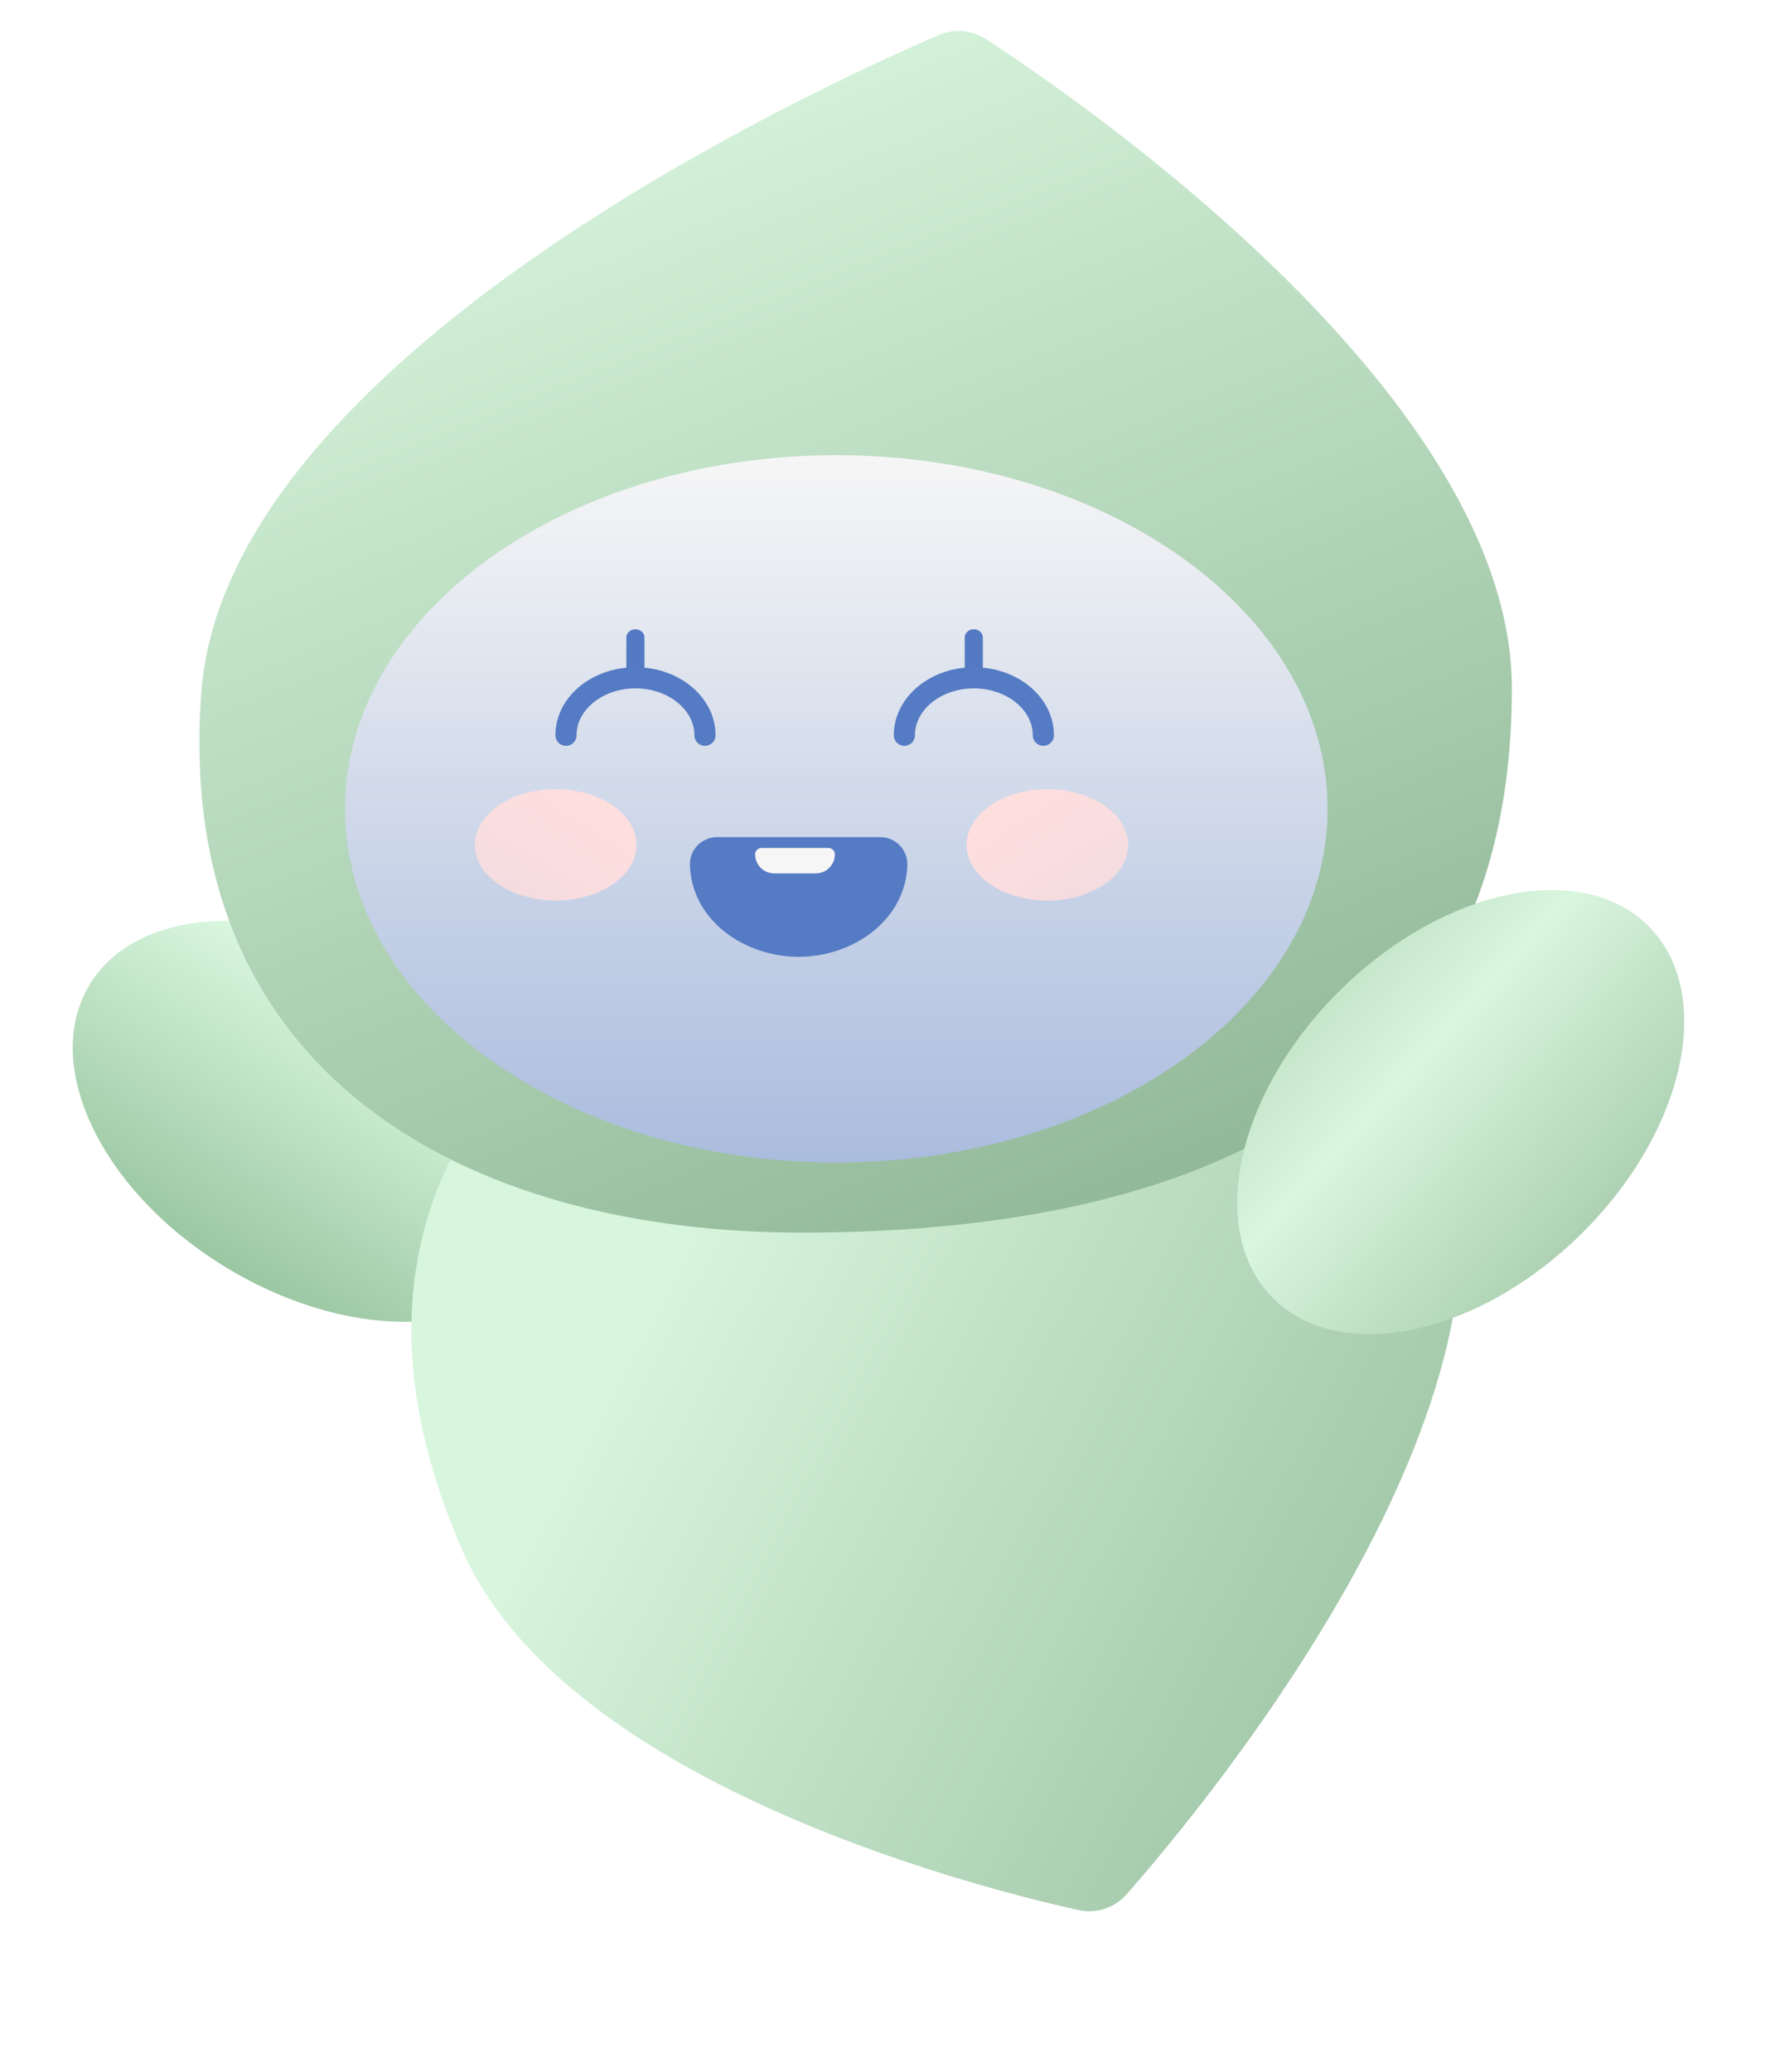<svg width="282" height="329" viewBox="0 0 282 329" fill="none" xmlns="http://www.w3.org/2000/svg">
<g filter="url(#filter0_df_359_1327)">
<path d="M86.123 197.831C78.358 210.709 55.967 211.443 36.112 199.471C16.256 187.499 6.454 167.355 14.219 154.477C21.984 141.599 44.374 140.865 64.23 152.837C84.086 164.809 93.887 184.954 86.123 197.831Z" fill="url(#paint0_linear_359_1327)"/>
</g>
<g filter="url(#filter1_df_359_1327)">
<path d="M73.244 243.431C49.229 187.521 83.751 154.751 127.448 135.982C167.595 118.738 211.387 124.507 229.378 175.767C244.767 219.614 192.609 282.995 179.038 298.466C177.096 300.68 174.188 301.651 171.313 301.011C153.51 297.044 89.099 280.346 73.244 243.431Z" fill="url(#paint1_linear_359_1327)"/>
</g>
<g filter="url(#filter2_df_359_1327)">
<path d="M239.715 107.396C239.715 175.398 185.08 193.822 126.891 193.822C73.429 193.822 26.982 168.584 31.508 108.013C35.459 55.143 128.311 12.406 148.662 3.656C151.161 2.581 153.935 2.842 156.214 4.328C172.707 15.079 239.715 61.579 239.715 107.396Z" fill="url(#paint2_linear_359_1327)"/>
</g>
<g filter="url(#filter3_dif_359_1327)">
<path d="M210.915 123.838C210.915 154.855 175.972 179.998 132.867 179.998C89.762 179.998 54.819 154.855 54.819 123.838C54.819 92.822 89.762 67.678 132.867 67.678C175.972 67.678 210.915 92.822 210.915 123.838Z" fill="url(#paint3_linear_359_1327)"/>
</g>
<g filter="url(#filter4_f_359_1327)">
<path d="M88.276 125.333C95.362 125.333 101.106 129.29 101.106 134.172C101.106 139.053 95.362 143.01 88.276 143.01C81.19 143.01 75.445 139.053 75.445 134.172C75.445 129.29 81.19 125.333 88.276 125.333Z" fill="url(#paint4_linear_359_1327)"/>
</g>
<g filter="url(#filter5_f_359_1327)">
<path d="M166.399 125.333C159.313 125.333 153.568 129.29 153.568 134.172C153.568 139.053 159.313 143.01 166.399 143.01C173.485 143.01 179.229 139.053 179.229 134.172C179.229 129.29 173.485 125.333 166.399 125.333Z" fill="url(#paint5_linear_359_1327)"/>
</g>
<g filter="url(#filter6_df_359_1327)">
<path d="M202.129 203.728C191.586 193.005 196.443 171.135 212.976 154.881C229.51 138.626 251.459 134.141 262.001 144.864C272.544 155.587 267.687 177.457 251.154 193.712C234.62 209.967 212.671 214.451 202.129 203.728Z" fill="url(#paint6_linear_359_1327)"/>
</g>
<g filter="url(#filter7_f_359_1327)">
<path fill-rule="evenodd" clip-rule="evenodd" d="M100.948 99.934C101.744 99.934 102.388 100.507 102.388 101.214L102.388 106.334C102.388 107.041 101.744 107.614 100.948 107.614C100.153 107.614 99.508 107.041 99.508 106.334L99.508 101.214C99.508 100.507 100.153 99.934 100.948 99.934Z" fill="#547AC3"/>
</g>
<g filter="url(#filter8_f_359_1327)">
<path fill-rule="evenodd" clip-rule="evenodd" d="M154.708 99.934C155.504 99.934 156.148 100.507 156.148 101.214L156.148 106.334C156.148 107.041 155.504 107.614 154.708 107.614C153.913 107.614 153.268 107.041 153.268 106.334L153.268 101.214C153.268 100.507 153.913 99.934 154.708 99.934Z" fill="#547AC3"/>
</g>
<g filter="url(#filter9_f_359_1327)">
<path d="M112 116.76C112 111.723 107.057 107.64 100.96 107.64C94.863 107.64 89.92 111.723 89.92 116.76" stroke="#557BC4" stroke-width="3.36" stroke-linecap="round"/>
</g>
<g filter="url(#filter10_f_359_1327)">
<path d="M165.76 116.76C165.76 111.723 160.817 107.64 154.72 107.64C148.623 107.64 143.68 111.723 143.68 116.76" stroke="#557BC4" stroke-width="3.36" stroke-linecap="round"/>
</g>
<g filter="url(#filter11_f_359_1327)">
<path fill-rule="evenodd" clip-rule="evenodd" d="M114.537 140.952C113.993 139.802 113.677 138.558 113.636 137.257C113.633 137.15 113.691 137.056 113.778 137.006C113.691 137.056 113.633 137.15 113.636 137.257C113.658 137.938 113.755 138.604 113.92 139.248C114.07 139.834 114.277 140.402 114.536 140.949L114.537 140.952ZM114.558 140.996L114.56 141C115.661 143.293 117.673 145.206 120.227 146.434C117.671 145.205 115.658 143.291 114.558 140.996ZM113.92 132.936C111.554 132.936 109.528 134.88 109.606 137.383C109.88 146.12 118.217 151.944 126.88 151.944C135.543 151.944 143.88 146.12 144.153 137.383C144.232 134.881 142.206 132.936 139.84 132.936L113.92 132.936Z" fill="#557BC4"/>
</g>
<g filter="url(#filter12_f_359_1327)">
<path d="M119.968 135.672C119.968 135.115 120.419 134.664 120.976 134.664H131.632C132.189 134.664 132.64 135.115 132.64 135.672C132.64 137.342 131.286 138.696 129.616 138.696H122.992C121.322 138.696 119.968 137.342 119.968 135.672Z" fill="#F6F6F6"/>
</g>
<defs>
<filter id="filter0_df_359_1327" x="9.637" y="142.589" width="81.067" height="69.242" filterUnits="userSpaceOnUse" color-interpolation-filters="sRGB">
<feFlood flood-opacity="0" result="BackgroundImageFix"/>
<feColorMatrix in="SourceAlpha" type="matrix" values="0 0 0 0 0 0 0 0 0 0 0 0 0 0 0 0 0 0 127 0" result="hardAlpha"/>
<feOffset dy="1.92"/>
<feGaussianBlur stdDeviation="0.96"/>
<feComposite in2="hardAlpha" operator="out"/>
<feColorMatrix type="matrix" values="0 0 0 0 0 0 0 0 0 0 0 0 0 0 0 0 0 0 0.25 0"/>
<feBlend mode="normal" in2="BackgroundImageFix" result="effect1_dropShadow_359_1327"/>
<feBlend mode="normal" in="SourceGraphic" in2="effect1_dropShadow_359_1327" result="shape"/>
<feGaussianBlur stdDeviation="0.864" result="effect2_foregroundBlur_359_1327"/>
</filter>
<filter id="filter1_df_359_1327" x="59.601" y="123.777" width="178.349" height="185.492" filterUnits="userSpaceOnUse" color-interpolation-filters="sRGB">
<feFlood flood-opacity="0" result="BackgroundImageFix"/>
<feColorMatrix in="SourceAlpha" type="matrix" values="0 0 0 0 0 0 0 0 0 0 0 0 0 0 0 0 0 0 127 0" result="hardAlpha"/>
<feOffset dy="2.304"/>
<feGaussianBlur stdDeviation="2.88"/>
<feComposite in2="hardAlpha" operator="out"/>
<feColorMatrix type="matrix" values="0 0 0 0 0 0 0 0 0 0 0 0 0 0 0 0 0 0 0.25 0"/>
<feBlend mode="normal" in2="BackgroundImageFix" result="effect1_dropShadow_359_1327"/>
<feBlend mode="normal" in="SourceGraphic" in2="effect1_dropShadow_359_1327" result="shape"/>
<feGaussianBlur stdDeviation="1.152" result="effect2_foregroundBlur_359_1327"/>
</filter>
<filter id="filter2_df_359_1327" x="28.899" y="0.696" width="213.216" height="196.966" filterUnits="userSpaceOnUse" color-interpolation-filters="sRGB">
<feFlood flood-opacity="0" result="BackgroundImageFix"/>
<feColorMatrix in="SourceAlpha" type="matrix" values="0 0 0 0 0 0 0 0 0 0 0 0 0 0 0 0 0 0 127 0" result="hardAlpha"/>
<feOffset dx="0.48" dy="1.92"/>
<feGaussianBlur stdDeviation="0.96"/>
<feComposite in2="hardAlpha" operator="out"/>
<feColorMatrix type="matrix" values="0 0 0 0 0 0 0 0 0 0 0 0 0 0 0 0 0 0 0.25 0"/>
<feBlend mode="normal" in2="BackgroundImageFix" result="effect1_dropShadow_359_1327"/>
<feBlend mode="normal" in="SourceGraphic" in2="effect1_dropShadow_359_1327" result="shape"/>
<feGaussianBlur stdDeviation="1.152" result="effect2_foregroundBlur_359_1327"/>
</filter>
<filter id="filter3_dif_359_1327" x="49.059" y="64.222" width="167.616" height="123.84" filterUnits="userSpaceOnUse" color-interpolation-filters="sRGB">
<feFlood flood-opacity="0" result="BackgroundImageFix"/>
<feColorMatrix in="SourceAlpha" type="matrix" values="0 0 0 0 0 0 0 0 0 0 0 0 0 0 0 0 0 0 127 0" result="hardAlpha"/>
<feOffset dy="2.304"/>
<feGaussianBlur stdDeviation="2.88"/>
<feComposite in2="hardAlpha" operator="out"/>
<feColorMatrix type="matrix" values="0 0 0 0 0 0 0 0 0 0 0 0 0 0 0 0 0 0 0.1 0"/>
<feBlend mode="normal" in2="BackgroundImageFix" result="effect1_dropShadow_359_1327"/>
<feBlend mode="normal" in="SourceGraphic" in2="effect1_dropShadow_359_1327" result="shape"/>
<feColorMatrix in="SourceAlpha" type="matrix" values="0 0 0 0 0 0 0 0 0 0 0 0 0 0 0 0 0 0 127 0" result="hardAlpha"/>
<feOffset dy="2.304"/>
<feGaussianBlur stdDeviation="8.64"/>
<feComposite in2="hardAlpha" operator="arithmetic" k2="-1" k3="1"/>
<feColorMatrix type="matrix" values="0 0 0 0 0 0 0 0 0 0 0 0 0 0 0 0 0 0 0.2 0"/>
<feBlend mode="normal" in2="shape" result="effect2_innerShadow_359_1327"/>
<feGaussianBlur stdDeviation="0.288" result="effect3_foregroundBlur_359_1327"/>
</filter>
<filter id="filter4_f_359_1327" x="72.594" y="122.482" width="31.363" height="23.38" filterUnits="userSpaceOnUse" color-interpolation-filters="sRGB">
<feFlood flood-opacity="0" result="BackgroundImageFix"/>
<feBlend mode="normal" in="SourceGraphic" in2="BackgroundImageFix" result="shape"/>
<feGaussianBlur stdDeviation="1.426" result="effect1_foregroundBlur_359_1327"/>
</filter>
<filter id="filter5_f_359_1327" x="150.717" y="122.482" width="31.363" height="23.38" filterUnits="userSpaceOnUse" color-interpolation-filters="sRGB">
<feFlood flood-opacity="0" result="BackgroundImageFix"/>
<feBlend mode="normal" in="SourceGraphic" in2="BackgroundImageFix" result="shape"/>
<feGaussianBlur stdDeviation="1.426" result="effect1_foregroundBlur_359_1327"/>
</filter>
<filter id="filter6_df_359_1327" x="190.796" y="135.577" width="82.538" height="82.046" filterUnits="userSpaceOnUse" color-interpolation-filters="sRGB">
<feFlood flood-opacity="0" result="BackgroundImageFix"/>
<feColorMatrix in="SourceAlpha" type="matrix" values="0 0 0 0 0 0 0 0 0 0 0 0 0 0 0 0 0 0 127 0" result="hardAlpha"/>
<feOffset dy="2.304"/>
<feGaussianBlur stdDeviation="2.88"/>
<feComposite in2="hardAlpha" operator="out"/>
<feColorMatrix type="matrix" values="0 0 0 0 0 0 0 0 0 0 0 0 0 0 0 0 0 0 0.2 0"/>
<feBlend mode="normal" in2="BackgroundImageFix" result="effect1_dropShadow_359_1327"/>
<feBlend mode="normal" in="SourceGraphic" in2="effect1_dropShadow_359_1327" result="shape"/>
<feGaussianBlur stdDeviation="0.72" result="effect2_foregroundBlur_359_1327"/>
</filter>
<filter id="filter7_f_359_1327" x="99.028" y="99.454" width="3.84" height="8.64" filterUnits="userSpaceOnUse" color-interpolation-filters="sRGB">
<feFlood flood-opacity="0" result="BackgroundImageFix"/>
<feBlend mode="normal" in="SourceGraphic" in2="BackgroundImageFix" result="shape"/>
<feGaussianBlur stdDeviation="0.24" result="effect1_foregroundBlur_359_1327"/>
</filter>
<filter id="filter8_f_359_1327" x="152.788" y="99.454" width="3.84" height="8.64" filterUnits="userSpaceOnUse" color-interpolation-filters="sRGB">
<feFlood flood-opacity="0" result="BackgroundImageFix"/>
<feBlend mode="normal" in="SourceGraphic" in2="BackgroundImageFix" result="shape"/>
<feGaussianBlur stdDeviation="0.24" result="effect1_foregroundBlur_359_1327"/>
</filter>
<filter id="filter9_f_359_1327" x="87.76" y="105.48" width="26.4" height="13.44" filterUnits="userSpaceOnUse" color-interpolation-filters="sRGB">
<feFlood flood-opacity="0" result="BackgroundImageFix"/>
<feBlend mode="normal" in="SourceGraphic" in2="BackgroundImageFix" result="shape"/>
<feGaussianBlur stdDeviation="0.24" result="effect1_foregroundBlur_359_1327"/>
</filter>
<filter id="filter10_f_359_1327" x="141.52" y="105.48" width="26.4" height="13.44" filterUnits="userSpaceOnUse" color-interpolation-filters="sRGB">
<feFlood flood-opacity="0" result="BackgroundImageFix"/>
<feBlend mode="normal" in="SourceGraphic" in2="BackgroundImageFix" result="shape"/>
<feGaussianBlur stdDeviation="0.24" result="effect1_foregroundBlur_359_1327"/>
</filter>
<filter id="filter11_f_359_1327" x="109.028" y="132.36" width="35.703" height="20.16" filterUnits="userSpaceOnUse" color-interpolation-filters="sRGB">
<feFlood flood-opacity="0" result="BackgroundImageFix"/>
<feBlend mode="normal" in="SourceGraphic" in2="BackgroundImageFix" result="shape"/>
<feGaussianBlur stdDeviation="0.288" result="effect1_foregroundBlur_359_1327"/>
</filter>
<filter id="filter12_f_359_1327" x="119.392" y="134.088" width="13.824" height="5.184" filterUnits="userSpaceOnUse" color-interpolation-filters="sRGB">
<feFlood flood-opacity="0" result="BackgroundImageFix"/>
<feBlend mode="normal" in="SourceGraphic" in2="BackgroundImageFix" result="shape"/>
<feGaussianBlur stdDeviation="0.288" result="effect1_foregroundBlur_359_1327"/>
</filter>
<linearGradient id="paint0_linear_359_1327" x1="64.23" y1="152.837" x2="36.112" y2="199.471" gradientUnits="userSpaceOnUse">
<stop stop-color="#E3FEE8"/>
<stop offset="1" stop-color="#9BC7A3"/>
</linearGradient>
<linearGradient id="paint1_linear_359_1327" x1="119.714" y1="170.849" x2="336.892" y2="285.332" gradientUnits="userSpaceOnUse">
<stop stop-color="#D8F5DD"/>
<stop offset="1" stop-color="#709C78"/>
</linearGradient>
<linearGradient id="paint2_linear_359_1327" x1="100.408" y1="8.071" x2="209.975" y2="278.343" gradientUnits="userSpaceOnUse">
<stop stop-color="#D8F5DD"/>
<stop offset="1" stop-color="#709C78"/>
</linearGradient>
<linearGradient id="paint3_linear_359_1327" x1="132.867" y1="67.678" x2="132.867" y2="309.353" gradientUnits="userSpaceOnUse">
<stop stop-color="#F6F6F6"/>
<stop offset="1" stop-color="#5379C2"/>
</linearGradient>
<linearGradient id="paint4_linear_359_1327" x1="94.434" y1="127.858" x2="83.203" y2="143.755" gradientUnits="userSpaceOnUse">
<stop stop-color="#FFDEDE"/>
<stop offset="1" stop-color="#FFDEDE" stop-opacity="0.8"/>
</linearGradient>
<linearGradient id="paint5_linear_359_1327" x1="160.24" y1="127.858" x2="171.472" y2="143.755" gradientUnits="userSpaceOnUse">
<stop stop-color="#FFDEDE"/>
<stop offset="1" stop-color="#FFDEDE" stop-opacity="0.8"/>
</linearGradient>
<linearGradient id="paint6_linear_359_1327" x1="257.53" y1="193.433" x2="196.83" y2="137.966" gradientUnits="userSpaceOnUse">
<stop stop-color="#A9CDAF"/>
<stop offset="0.513" stop-color="#D9F6DE"/>
<stop offset="1" stop-color="#ACCFB2"/>
</linearGradient>
</defs>
</svg>
